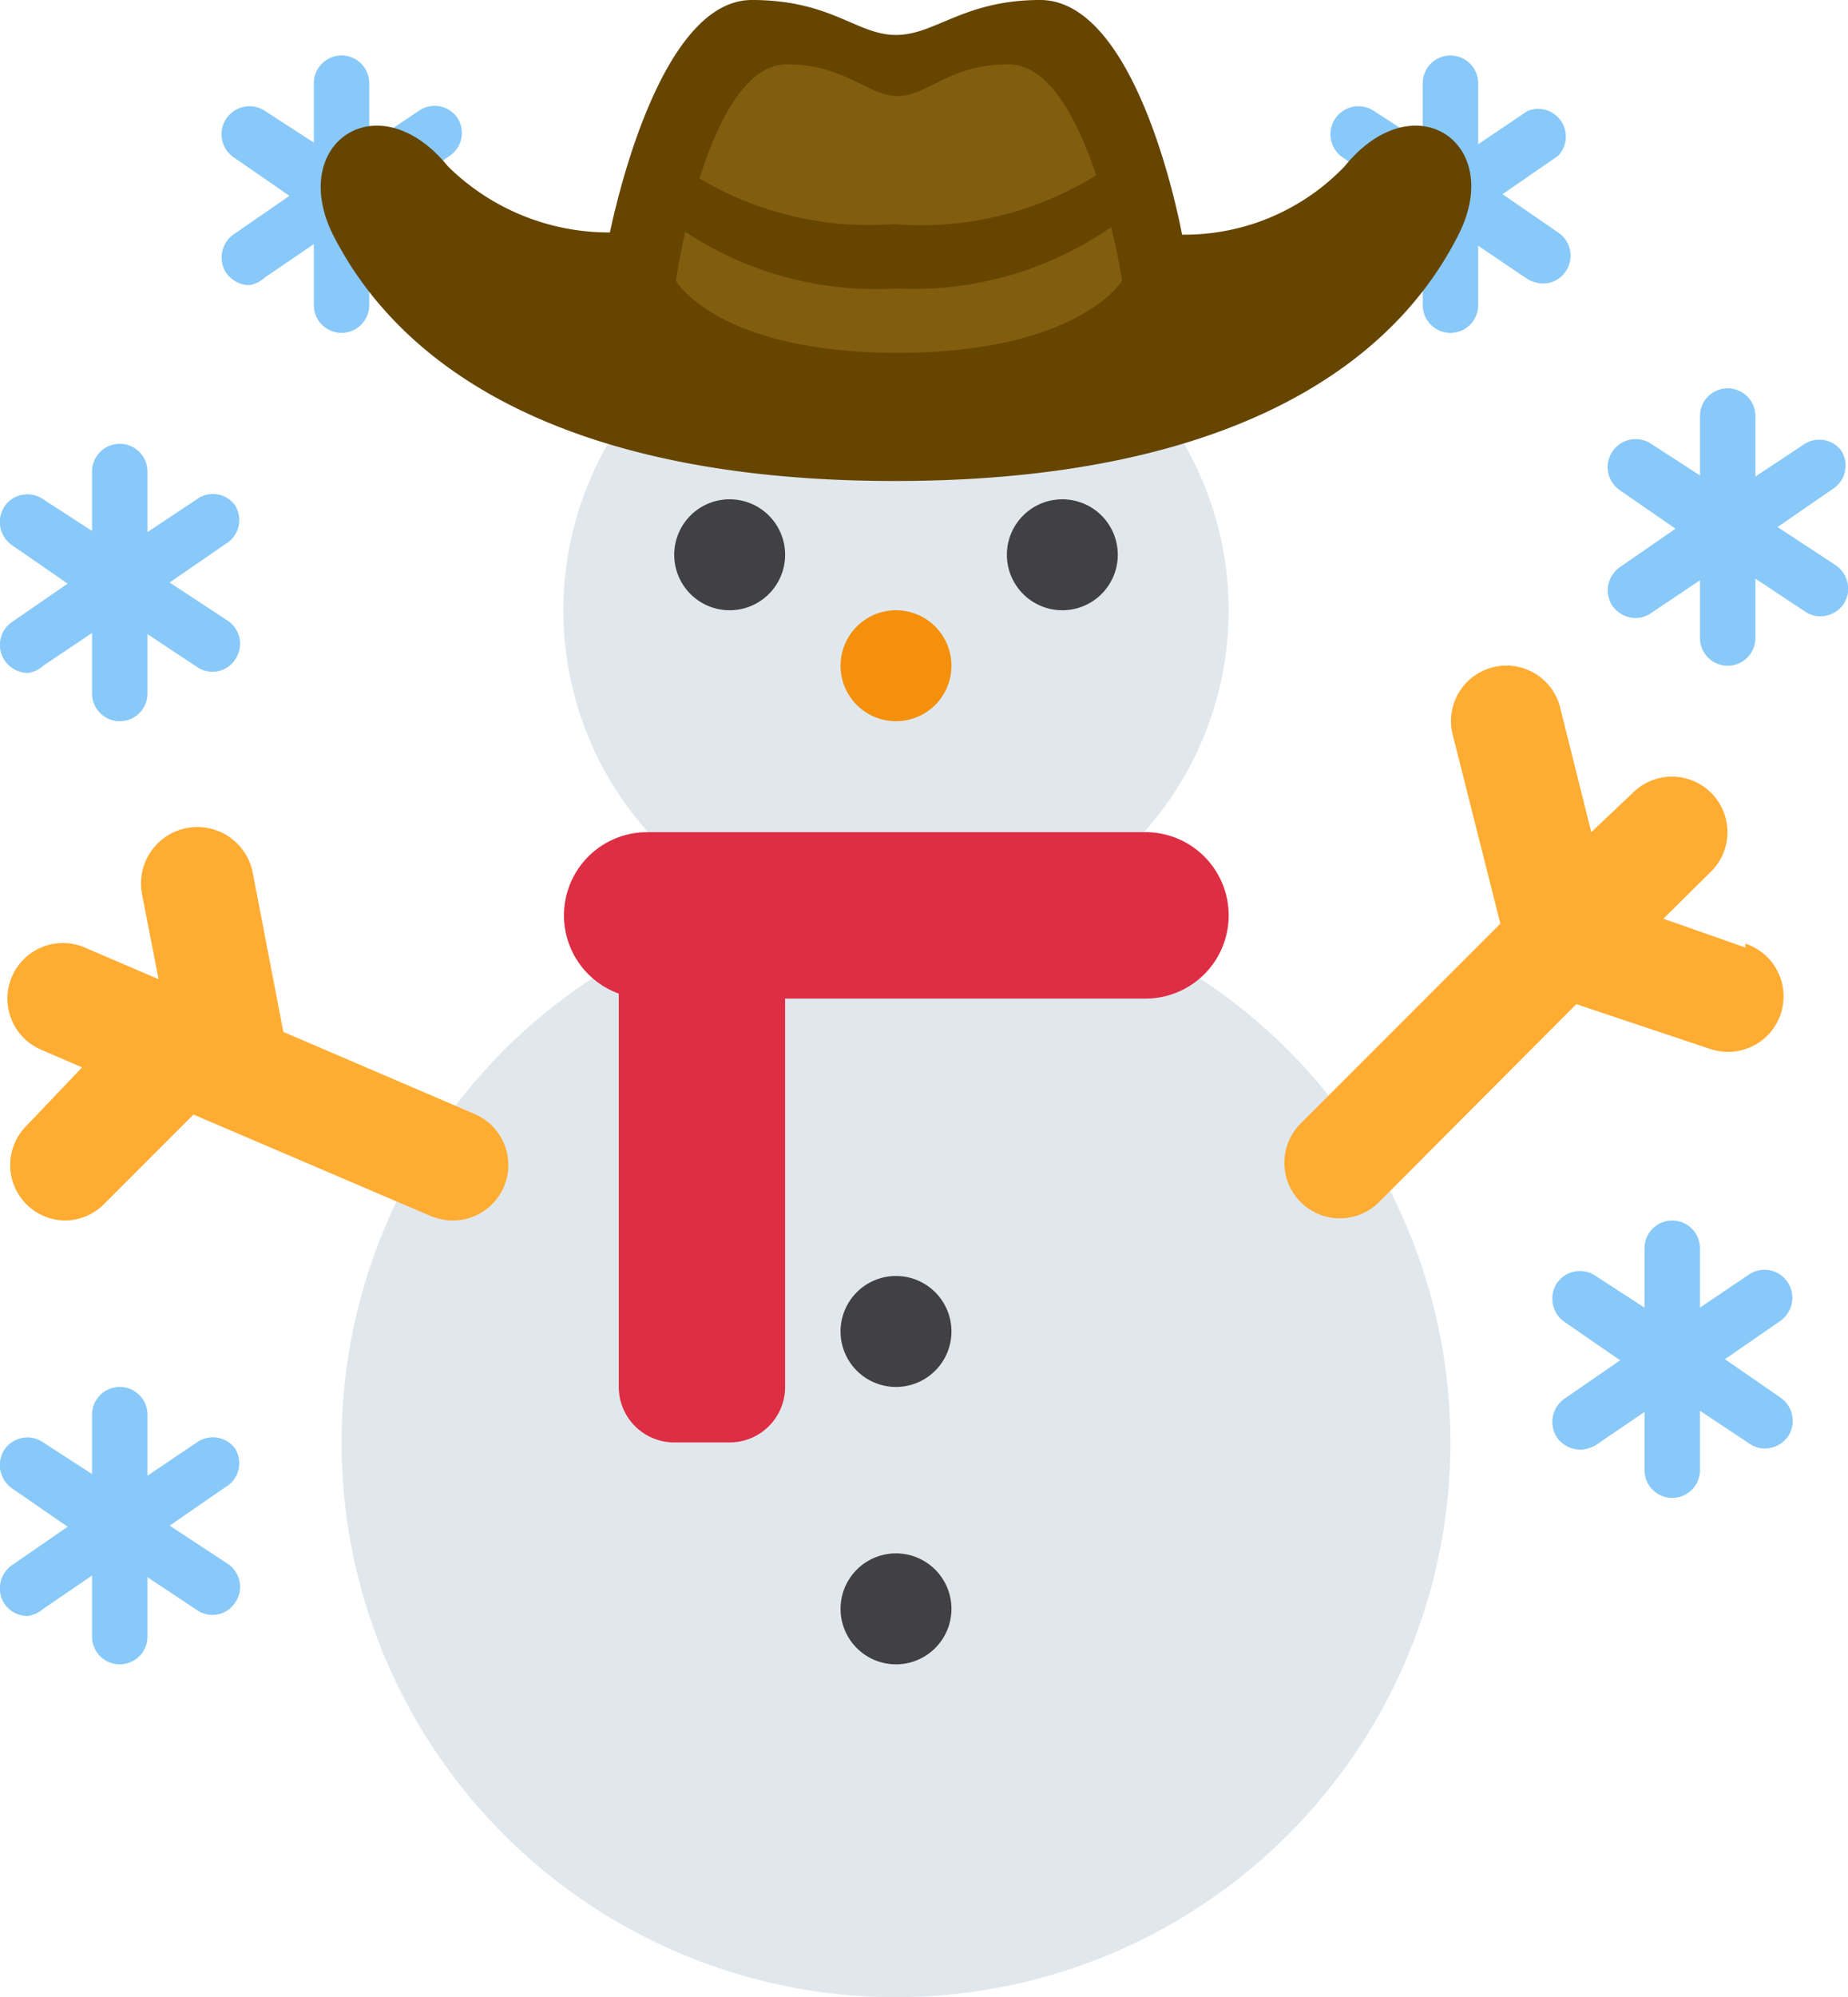 <svg id="Layer_1" data-name="Layer 1" xmlns="http://www.w3.org/2000/svg" viewBox="0 0 33.33 36"><defs><style>.cls-1{fill:#e1e8ed;}.cls-2{fill:#dd2e44;}.cls-3{fill:#414042;}.cls-4{fill:#f4900c;}.cls-5{fill:#ffac33;}.cls-6{fill:#88c9f9;}.cls-7{fill:#664500;}.cls-8{fill:#825d0e;}</style></defs><circle class="cls-1" cx="16.16" cy="26" r="10"/><path class="cls-1" d="M10.16,11a6,6,0,1,1,6,6A6,6,0,0,1,10.16,11Z"/><path class="cls-2" d="M20.66,15h-9a1.5,1.5,0,0,0-.5,2.91V25a1,1,0,0,0,1,1h1a1,1,0,0,0,1-1V18h6.5a1.5,1.5,0,0,0,0-3Z"/><path class="cls-3" d="M17.16,24a1,1,0,1,1-1-1A1,1,0,0,1,17.16,24Zm0,5a1,1,0,1,1-1-1A1,1,0,0,1,17.16,29Z"/><path class="cls-4" d="M17.16,12a1,1,0,1,1-1-1A1,1,0,0,1,17.16,12Z"/><path class="cls-3" d="M14.16,10a1,1,0,1,1-1-1A1,1,0,0,1,14.16,10Zm6,0a1,1,0,1,1-1-1A1,1,0,0,1,20.16,10Z"/><path class="cls-5" d="M8.56,20.08,5.11,18.6l-.55-2.86a1,1,0,0,0-2,.37l.3,1.54-1.33-.57a1,1,0,1,0-.79,1.84l.74.32-1,1.05A1,1,0,0,0,1.16,22a1,1,0,0,0,.71-.29l1.62-1.62,4.28,1.83a1.09,1.09,0,0,0,.39.08,1,1,0,0,0,.4-1.92Zm22.92-3L30,16.56l.86-.85a1,1,0,0,0,0-1.42,1,1,0,0,0-1.41,0L28.7,15l-.57-2.28a1,1,0,0,0-1.94.48l.87,3.45-3.6,3.6a1,1,0,0,0,0,1.42,1,1,0,0,0,1.41,0l3.56-3.57,2.42.81a1.12,1.12,0,0,0,.31.05,1,1,0,0,0,.32-1.95Z"/><path class="cls-6" d="M8.24,2.11A.5.5,0,0,0,7.55,2l-.89.6V1.5a.5.5,0,0,0-.5-.5.5.5,0,0,0-.5.5V2.57L4.78,2a.5.5,0,0,0-.56.84l1,.69-1,.69a.51.51,0,0,0-.14.7.52.52,0,0,0,.42.22A.57.57,0,0,0,4.78,5l.88-.6V5.5a.5.5,0,0,0,.5.5.5.5,0,0,0,.5-.5V4.43l.89.6a.57.57,0,0,0,.28.08.49.49,0,0,0,.41-.22.5.5,0,0,0-.13-.7l-1-.69,1-.69A.5.5,0,0,0,8.24,2.11Zm-4,7A.49.49,0,0,0,3.55,9l-.89.59V8.5a.5.5,0,0,0-.5-.5.5.5,0,0,0-.5.5V9.57L.78,9a.5.5,0,0,0-.7.13.51.51,0,0,0,.14.7l1,.69-1,.69a.5.5,0,0,0-.14.69.51.51,0,0,0,.42.23A.49.49,0,0,0,.78,12l.88-.59V12.5a.5.5,0,0,0,.5.5.5.5,0,0,0,.5-.5V11.43l.89.59a.49.49,0,0,0,.69-.13.5.5,0,0,0-.13-.7L3.06,10.5l1-.69A.5.5,0,0,0,4.24,9.11Zm0,17A.5.5,0,0,0,3.55,26l-.89.6V25.5a.5.5,0,0,0-.5-.5.5.5,0,0,0-.5.5v1.07L.78,26a.5.5,0,0,0-.7.13.51.51,0,0,0,.14.7l1,.69-1,.69a.51.51,0,0,0-.14.7.52.52,0,0,0,.42.22A.57.57,0,0,0,.78,29l.88-.6V29.5a.5.5,0,0,0,.5.5.5.5,0,0,0,.5-.5V28.43l.89.59a.49.49,0,0,0,.69-.13.5.5,0,0,0-.13-.7L3.06,27.5l1-.69A.5.5,0,0,0,4.24,26.11ZM32.06,9.5l1-.69a.5.5,0,0,0,.14-.7A.5.5,0,0,0,32.55,8l-.89.59V7.5a.5.5,0,0,0-.5-.5.5.5,0,0,0-.5.5V8.57L29.78,8a.5.5,0,0,0-.56.84l1,.69-1,.69a.51.51,0,0,0-.14.7.52.52,0,0,0,.42.22.49.49,0,0,0,.28-.09l.88-.59V11.5a.5.5,0,0,0,.5.5.5.5,0,0,0,.5-.5V10.43l.89.59a.49.49,0,0,0,.28.09.52.52,0,0,0,.42-.22.51.51,0,0,0-.14-.7Zm.18,13.61a.5.5,0,0,0-.69-.14l-.89.6V22.5a.5.5,0,0,0-.5-.5.5.5,0,0,0-.5.5v1.07L28.78,23a.5.5,0,0,0-.7.13.51.51,0,0,0,.14.7l1,.69-1,.69a.51.51,0,0,0-.14.7.52.52,0,0,0,.42.22.57.57,0,0,0,.28-.08l.88-.6V26.5a.5.5,0,0,0,.5.5.5.5,0,0,0,.5-.5V25.43l.89.59a.49.49,0,0,0,.28.09.52.52,0,0,0,.42-.22.51.51,0,0,0-.14-.7l-1-.69,1-.69A.51.51,0,0,0,32.24,23.11ZM28.1,4.19l-1-.69,1-.69A.5.5,0,0,0,27.55,2l-.89.6V1.5a.5.5,0,0,0-.5-.5.5.5,0,0,0-.5.5V2.57L24.78,2a.5.5,0,1,0-.56.84l1,.69-1,.69a.51.51,0,0,0-.14.7.52.52,0,0,0,.42.22A.49.49,0,0,0,24.78,5l.88-.59V5.5a.5.5,0,0,0,.5.5.5.5,0,0,0,.5-.5V4.43l.89.6a.57.57,0,0,0,.28.08.49.49,0,0,0,.41-.22A.5.5,0,0,0,28.1,4.19Z"/><path class="cls-7" d="M24.25,3a4,4,0,0,1-2.93,1.23C21.14,3.3,20.35,0,18.76,0c-1.38,0-1.89.63-2.6.63S15,0,13.56,0C12,0,11.19,3.3,11,4.19A4.14,4.14,0,0,1,8.08,3C6.83,1.46,5.19,2.57,6,4.22c1.32,2.61,4.5,4.45,10.14,4.45S25,6.83,26.31,4.22C27.14,2.57,25.5,1.46,24.25,3Z"/><path class="cls-8" d="M18.19,1.16c-1.08,0-1.45.57-2,.57s-.94-.57-2-.57c-1.44,0-2,3.9-2,3.9s.74,1.3,4,1.3,4.05-1.3,4.05-1.3S19.63,1.16,18.19,1.16Z"/><path class="cls-7" d="M12.12,2.89a6,6,0,0,0,4,1.15,6,6,0,0,0,4.05-1.15V4A6.24,6.24,0,0,1,16.16,5.2a6.22,6.22,0,0,1-4-1.16Z"/></svg>